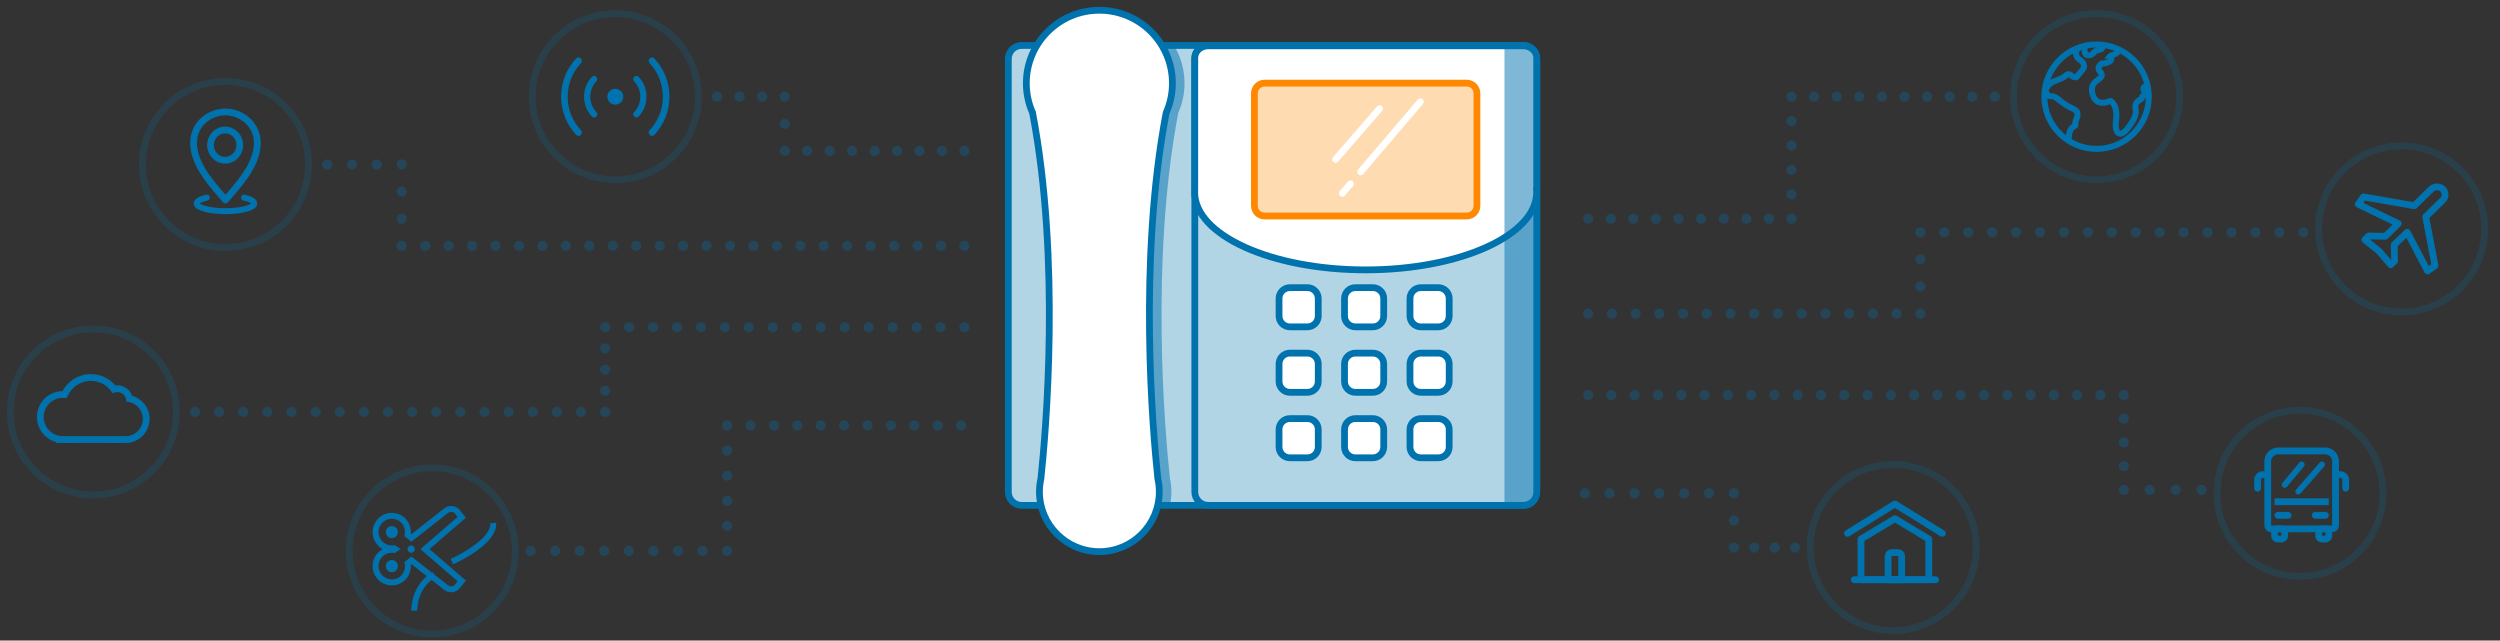 <?xml version="1.0" encoding="iso-8859-1"?>
<!-- Generator: Adobe Illustrator 22.0.1, SVG Export Plug-In . SVG Version: 6.00 Build 0)  -->
<svg version="1.1" id="Layer_3" xmlns="http://www.w3.org/2000/svg" xmlns:xlink="http://www.w3.org/1999/xlink" x="0px" y="0px"
	 viewBox="0 0 737.527 188.964" style="enable-background:new 0 0 737.527 188.964;" xml:space="preserve">
<rect x="0" y="0" width="737.527" height="188.964" fill="#333333" stroke="none"/>
<g>
	<g style="opacity:0.3;">
		<g>
			
				<line style="fill:none;stroke:#0073AE;stroke-width:3;stroke-linecap:round;stroke-linejoin:round;" x1="211.514" y1="28.524" x2="211.514" y2="28.524"/>
			
				<line style="fill:none;stroke:#0073AE;stroke-width:3;stroke-linecap:round;stroke-linejoin:round;stroke-dasharray:0,6.667;" x1="218.18" y1="28.524" x2="228.18" y2="28.524"/>
			
				<line style="fill:none;stroke:#0073AE;stroke-width:3;stroke-linecap:round;stroke-linejoin:round;" x1="231.514" y1="28.524" x2="231.514" y2="28.524"/>
			
				<line style="fill:none;stroke:#0073AE;stroke-width:3;stroke-linecap:round;stroke-linejoin:round;stroke-dasharray:0,8;" x1="231.514" y1="36.524" x2="231.514" y2="40.524"/>
			
				<line style="fill:none;stroke:#0073AE;stroke-width:3;stroke-linecap:round;stroke-linejoin:round;" x1="231.514" y1="44.524" x2="231.514" y2="44.524"/>
			
				<line style="fill:none;stroke:#0073AE;stroke-width:3;stroke-linecap:round;stroke-linejoin:round;stroke-dasharray:0,6.625;" x1="238.139" y1="44.524" x2="281.201" y2="44.524"/>
			
				<line style="fill:none;stroke:#0073AE;stroke-width:3;stroke-linecap:round;stroke-linejoin:round;" x1="284.514" y1="44.524" x2="284.514" y2="44.524"/>
		</g>
	</g>
	<g style="opacity:0.3;">
		<g>
			
				<line style="fill:none;stroke:#0073AE;stroke-width:3;stroke-linecap:round;stroke-linejoin:round;" x1="96.514" y1="48.524" x2="96.514" y2="48.524"/>
			
				<line style="fill:none;stroke:#0073AE;stroke-width:3;stroke-linecap:round;stroke-linejoin:round;stroke-dasharray:0,7.333;" x1="103.847" y1="48.524" x2="114.847" y2="48.524"/>
			
				<line style="fill:none;stroke:#0073AE;stroke-width:3;stroke-linecap:round;stroke-linejoin:round;" x1="118.514" y1="48.524" x2="118.514" y2="48.524"/>
			
				<line style="fill:none;stroke:#0073AE;stroke-width:3;stroke-linecap:round;stroke-linejoin:round;stroke-dasharray:0,8;" x1="118.514" y1="56.524" x2="118.514" y2="68.524"/>
			
				<line style="fill:none;stroke:#0073AE;stroke-width:3;stroke-linecap:round;stroke-linejoin:round;" x1="118.514" y1="72.524" x2="118.514" y2="72.524"/>
			
				<line style="fill:none;stroke:#0073AE;stroke-width:3;stroke-linecap:round;stroke-linejoin:round;stroke-dasharray:0,6.917;" x1="125.43" y1="72.524" x2="281.055" y2="72.524"/>
			
				<line style="fill:none;stroke:#0073AE;stroke-width:3;stroke-linecap:round;stroke-linejoin:round;" x1="284.514" y1="72.524" x2="284.514" y2="72.524"/>
		</g>
	</g>
	<g style="opacity:0.3;">
		<g>
			
				<line style="fill:none;stroke:#0073AE;stroke-width:3;stroke-linecap:round;stroke-linejoin:round;" x1="57.514" y1="121.524" x2="57.514" y2="121.524"/>
			
				<line style="fill:none;stroke:#0073AE;stroke-width:3;stroke-linecap:round;stroke-linejoin:round;stroke-dasharray:0,7.118;" x1="64.631" y1="121.524" x2="174.955" y2="121.524"/>
			
				<line style="fill:none;stroke:#0073AE;stroke-width:3;stroke-linecap:round;stroke-linejoin:round;" x1="178.514" y1="121.524" x2="178.514" y2="121.524"/>
			
				<line style="fill:none;stroke:#0073AE;stroke-width:3;stroke-linecap:round;stroke-linejoin:round;stroke-dasharray:0,6.25;" x1="178.514" y1="115.274" x2="178.514" y2="99.649"/>
			
				<line style="fill:none;stroke:#0073AE;stroke-width:3;stroke-linecap:round;stroke-linejoin:round;" x1="178.514" y1="96.524" x2="178.514" y2="96.524"/>
			
				<line style="fill:none;stroke:#0073AE;stroke-width:3;stroke-linecap:round;stroke-linejoin:round;stroke-dasharray:0,7.067;" x1="185.58" y1="96.524" x2="280.98" y2="96.524"/>
			
				<line style="fill:none;stroke:#0073AE;stroke-width:3;stroke-linecap:round;stroke-linejoin:round;" x1="284.514" y1="96.524" x2="284.514" y2="96.524"/>
		</g>
	</g>
	<g style="opacity:0.3;">
		<g>
			
				<line style="fill:none;stroke:#0073AE;stroke-width:3;stroke-linecap:round;stroke-linejoin:round;" x1="156.514" y1="162.524" x2="156.514" y2="162.524"/>
			
				<line style="fill:none;stroke:#0073AE;stroke-width:3;stroke-linecap:round;stroke-linejoin:round;stroke-dasharray:0,7.25;" x1="163.764" y1="162.524" x2="210.889" y2="162.524"/>
			
				<line style="fill:none;stroke:#0073AE;stroke-width:3;stroke-linecap:round;stroke-linejoin:round;" x1="214.514" y1="162.524" x2="214.514" y2="162.524"/>
			
				<line style="fill:none;stroke:#0073AE;stroke-width:3;stroke-linecap:round;stroke-linejoin:round;stroke-dasharray:0,7.4;" x1="214.514" y1="155.124" x2="214.514" y2="129.224"/>
			
				<line style="fill:none;stroke:#0073AE;stroke-width:3;stroke-linecap:round;stroke-linejoin:round;" x1="214.514" y1="125.524" x2="214.514" y2="125.524"/>
			
				<line style="fill:none;stroke:#0073AE;stroke-width:3;stroke-linecap:round;stroke-linejoin:round;stroke-dasharray:0,6.9;" x1="221.414" y1="125.524" x2="280.064" y2="125.524"/>
			
				<line style="fill:none;stroke:#0073AE;stroke-width:3;stroke-linecap:round;stroke-linejoin:round;" x1="283.514" y1="125.524" x2="283.514" y2="125.524"/>
		</g>
	</g>
</g>
<g>
	<g style="opacity:0.3;">
		<g>
			
				<line style="fill:none;stroke:#0073AE;stroke-width:3;stroke-linecap:round;stroke-linejoin:round;" x1="588.514" y1="28.524" x2="588.514" y2="28.524"/>
			
				<line style="fill:none;stroke:#0073AE;stroke-width:3;stroke-linecap:round;stroke-linejoin:round;stroke-dasharray:0,6.667;" x1="581.847" y1="28.524" x2="531.847" y2="28.524"/>
			
				<line style="fill:none;stroke:#0073AE;stroke-width:3;stroke-linecap:round;stroke-linejoin:round;" x1="528.514" y1="28.524" x2="528.514" y2="28.524"/>
			
				<line style="fill:none;stroke:#0073AE;stroke-width:3;stroke-linecap:round;stroke-linejoin:round;stroke-dasharray:0,7.2;" x1="528.514" y1="35.724" x2="528.514" y2="60.924"/>
			
				<line style="fill:none;stroke:#0073AE;stroke-width:3;stroke-linecap:round;stroke-linejoin:round;" x1="528.514" y1="64.524" x2="528.514" y2="64.524"/>
			
				<line style="fill:none;stroke:#0073AE;stroke-width:3;stroke-linecap:round;stroke-linejoin:round;stroke-dasharray:0,6.667;" x1="521.847" y1="64.524" x2="471.847" y2="64.524"/>
			
				<line style="fill:none;stroke:#0073AE;stroke-width:3;stroke-linecap:round;stroke-linejoin:round;" x1="468.514" y1="64.524" x2="468.514" y2="64.524"/>
		</g>
	</g>
	<g style="opacity:0.3;">
		<g>
			
				<line style="fill:none;stroke:#0073AE;stroke-width:3;stroke-linecap:round;stroke-linejoin:round;" x1="679.514" y1="68.524" x2="679.514" y2="68.524"/>
			
				<line style="fill:none;stroke:#0073AE;stroke-width:3;stroke-linecap:round;stroke-linejoin:round;stroke-dasharray:0,7.062;" x1="672.451" y1="68.524" x2="570.045" y2="68.524"/>
			
				<line style="fill:none;stroke:#0073AE;stroke-width:3;stroke-linecap:round;stroke-linejoin:round;" x1="566.514" y1="68.524" x2="566.514" y2="68.524"/>
			
				<line style="fill:none;stroke:#0073AE;stroke-width:3;stroke-linecap:round;stroke-linejoin:round;stroke-dasharray:0,8;" x1="566.514" y1="76.524" x2="566.514" y2="88.524"/>
			
				<line style="fill:none;stroke:#0073AE;stroke-width:3;stroke-linecap:round;stroke-linejoin:round;" x1="566.514" y1="92.524" x2="566.514" y2="92.524"/>
			
				<line style="fill:none;stroke:#0073AE;stroke-width:3;stroke-linecap:round;stroke-linejoin:round;stroke-dasharray:0,7;" x1="559.514" y1="92.524" x2="472.014" y2="92.524"/>
			
				<line style="fill:none;stroke:#0073AE;stroke-width:3;stroke-linecap:round;stroke-linejoin:round;" x1="468.514" y1="92.524" x2="468.514" y2="92.524"/>
		</g>
	</g>
	<g style="opacity:0.3;">
		<g>
			
				<line style="fill:none;stroke:#0073AE;stroke-width:3;stroke-linecap:round;stroke-linejoin:round;" x1="649.514" y1="144.524" x2="649.514" y2="144.524"/>
			
				<line style="fill:none;stroke:#0073AE;stroke-width:3;stroke-linecap:round;stroke-linejoin:round;stroke-dasharray:0,7.667;" x1="641.847" y1="144.524" x2="630.347" y2="144.524"/>
			
				<line style="fill:none;stroke:#0073AE;stroke-width:3;stroke-linecap:round;stroke-linejoin:round;" x1="626.514" y1="144.524" x2="626.514" y2="144.524"/>
			
				<line style="fill:none;stroke:#0073AE;stroke-width:3;stroke-linecap:round;stroke-linejoin:round;stroke-dasharray:0,7;" x1="626.514" y1="137.524" x2="626.514" y2="120.024"/>
			
				<line style="fill:none;stroke:#0073AE;stroke-width:3;stroke-linecap:round;stroke-linejoin:round;" x1="626.514" y1="116.524" x2="626.514" y2="116.524"/>
			
				<line style="fill:none;stroke:#0073AE;stroke-width:3;stroke-linecap:round;stroke-linejoin:round;stroke-dasharray:0,6.87;" x1="619.644" y1="116.524" x2="471.948" y2="116.524"/>
			
				<line style="fill:none;stroke:#0073AE;stroke-width:3;stroke-linecap:round;stroke-linejoin:round;" x1="468.514" y1="116.524" x2="468.514" y2="116.524"/>
		</g>
	</g>
	<g style="opacity:0.3;">
		<g>
			
				<line style="fill:none;stroke:#0073AE;stroke-width:3;stroke-linecap:round;stroke-linejoin:round;" x1="529.514" y1="161.524" x2="529.514" y2="161.524"/>
			
				<line style="fill:none;stroke:#0073AE;stroke-width:3;stroke-linecap:round;stroke-linejoin:round;stroke-dasharray:0,6;" x1="523.514" y1="161.524" x2="514.514" y2="161.524"/>
			
				<line style="fill:none;stroke:#0073AE;stroke-width:3;stroke-linecap:round;stroke-linejoin:round;" x1="511.514" y1="161.524" x2="511.514" y2="161.524"/>
			
				<line style="fill:none;stroke:#0073AE;stroke-width:3;stroke-linecap:round;stroke-linejoin:round;stroke-dasharray:0,8;" x1="511.514" y1="153.524" x2="511.514" y2="149.524"/>
			
				<line style="fill:none;stroke:#0073AE;stroke-width:3;stroke-linecap:round;stroke-linejoin:round;" x1="511.514" y1="145.524" x2="511.514" y2="145.524"/>
			
				<line style="fill:none;stroke:#0073AE;stroke-width:3;stroke-linecap:round;stroke-linejoin:round;stroke-dasharray:0,7.333;" x1="504.18" y1="145.524" x2="471.18" y2="145.524"/>
			
				<line style="fill:none;stroke:#0073AE;stroke-width:3;stroke-linecap:round;stroke-linejoin:round;" x1="467.514" y1="145.524" x2="467.514" y2="145.524"/>
		</g>
	</g>
</g>
<g>
	<path style="fill:#B2D5E6;stroke:#0073AE;stroke-width:2;stroke-miterlimit:10;" d="M449.405,149.088H301.419
		c-2.183,0-3.953-1.769-3.953-3.951V17.362c0-2.182,1.77-3.951,3.953-3.951h147.986c2.184,0,3.953,1.769,3.953,3.951v127.775
		C453.357,147.319,451.588,149.088,449.405,149.088z"/>
	<path style="fill:#B2D5E6;stroke:#0073AE;stroke-width:2;stroke-miterlimit:10;" d="M352.483,17.362v127.775
		c0,2.182,1.77,3.951,3.951,3.951h92.97c2.184,0,3.953-1.769,3.953-3.951V17.362c0-2.182-1.769-3.951-3.953-3.951h-92.97
		C354.253,13.411,352.483,15.18,352.483,17.362z"/>
	<path style="fill:#FFFFFF;stroke:#0073AE;stroke-width:2;stroke-miterlimit:10;" d="M453.339,17.077
		c0-1.967-1.769-3.562-3.953-3.562h-92.97c-2.181,0-3.951,1.595-3.951,3.562v39.114c-0.009,0.175-0.029,0.349-0.029,0.525
		c0,12.648,22.587,22.901,50.449,22.901c27.862,0,50.449-10.253,50.449-22.901c0-0.369-0.023-0.736-0.061-1.101
		c0.02-0.056,0.047-0.109,0.066-0.165V17.077z"/>
	<path style="fill:#FFDBB2;stroke:#FF8800;stroke-width:2;stroke-miterlimit:10;" d="M432.7,63.728h-59.625
		c-1.663,0-3.011-1.348-3.011-3.011v-33.18c0-1.663,1.349-3.011,3.011-3.011H432.7c1.663,0,3.011,1.348,3.011,3.011v33.18
		C435.711,62.379,434.363,63.728,432.7,63.728z"/>
	<g>
		<g>
			<path style="fill:#FFFFFF;stroke:#0073AE;stroke-width:2;stroke-miterlimit:10;" d="M385.696,96.428h-5.162
				c-1.769,0-3.203-1.434-3.203-3.203V88.06c0-1.769,1.434-3.203,3.203-3.203h5.162c1.769,0,3.203,1.434,3.203,3.203v5.165
				C388.899,94.994,387.465,96.428,385.696,96.428z"/>
		</g>
		<g>
			<path style="fill:#FFFFFF;stroke:#0073AE;stroke-width:2;stroke-miterlimit:10;" d="M405.011,96.428h-5.162
				c-1.769,0-3.203-1.434-3.203-3.203V88.06c0-1.769,1.434-3.203,3.203-3.203h5.162c1.769,0,3.203,1.434,3.203,3.203v5.165
				C408.214,94.994,406.78,96.428,405.011,96.428z"/>
		</g>
		<g>
			<path style="fill:#FFFFFF;stroke:#0073AE;stroke-width:2;stroke-miterlimit:10;" d="M424.325,96.428h-5.162
				c-1.769,0-3.203-1.434-3.203-3.203V88.06c0-1.769,1.434-3.203,3.203-3.203h5.162c1.769,0,3.203,1.434,3.203,3.203v5.165
				C427.528,94.994,426.094,96.428,424.325,96.428z"/>
		</g>
		<g>
			<path style="fill:#FFFFFF;stroke:#0073AE;stroke-width:2;stroke-miterlimit:10;" d="M385.696,115.742h-5.162
				c-1.769,0-3.203-1.434-3.203-3.203v-5.165c0-1.769,1.434-3.203,3.203-3.203h5.162c1.769,0,3.203,1.434,3.203,3.203v5.165
				C388.899,114.308,387.465,115.742,385.696,115.742z"/>
		</g>
		<g>
			<path style="fill:#FFFFFF;stroke:#0073AE;stroke-width:2;stroke-miterlimit:10;" d="M405.011,115.742h-5.162
				c-1.769,0-3.203-1.434-3.203-3.203v-5.165c0-1.769,1.434-3.203,3.203-3.203h5.162c1.769,0,3.203,1.434,3.203,3.203v5.165
				C408.214,114.308,406.78,115.742,405.011,115.742z"/>
		</g>
		<g>
			<path style="fill:#FFFFFF;stroke:#0073AE;stroke-width:2;stroke-miterlimit:10;" d="M424.325,115.742h-5.162
				c-1.769,0-3.203-1.434-3.203-3.203v-5.165c0-1.769,1.434-3.203,3.203-3.203h5.162c1.769,0,3.203,1.434,3.203,3.203v5.165
				C427.528,114.308,426.094,115.742,424.325,115.742z"/>
		</g>
		<g>
			<path style="fill:#FFFFFF;stroke:#0073AE;stroke-width:2;stroke-miterlimit:10;" d="M385.696,135.057h-5.162
				c-1.769,0-3.203-1.434-3.203-3.203v-5.165c0-1.769,1.434-3.203,3.203-3.203h5.162c1.769,0,3.203,1.434,3.203,3.203v5.165
				C388.899,133.623,387.465,135.057,385.696,135.057z"/>
		</g>
		<g>
			<path style="fill:#FFFFFF;stroke:#0073AE;stroke-width:2;stroke-miterlimit:10;" d="M405.011,135.057h-5.162
				c-1.769,0-3.203-1.434-3.203-3.203v-5.165c0-1.769,1.434-3.203,3.203-3.203h5.162c1.769,0,3.203,1.434,3.203,3.203v5.165
				C408.214,133.623,406.78,135.057,405.011,135.057z"/>
		</g>
		<g>
			<path style="fill:#FFFFFF;stroke:#0073AE;stroke-width:2;stroke-miterlimit:10;" d="M424.325,135.057h-5.162
				c-1.769,0-3.203-1.434-3.203-3.203v-5.165c0-1.769,1.434-3.203,3.203-3.203h5.162c1.769,0,3.203,1.434,3.203,3.203v5.165
				C427.528,133.623,426.094,135.057,424.325,135.057z"/>
		</g>
	</g>
	<path style="opacity:0.5;fill:#0073AE;" d="M310.661,141.175c-0.279,1.25-0.44,2.547-0.44,3.881c0,1.335,0.153,2.633,0.433,3.883
		h34.497c0.28-1.25,0.433-2.548,0.433-3.883c0-1.334-0.161-2.631-0.44-3.881c-1.497-14.091-5.851-64.326,2.464-107.898
		c1.179-2.663,1.845-5.602,1.845-8.703c0-4.088-1.138-7.911-3.116-11.167h-36.871c-1.977,3.257-3.116,7.079-3.116,11.167
		c0,3.101,0.668,6.041,1.847,8.703C316.512,76.85,312.158,127.084,310.661,141.175z"/>
	<path style="opacity:0.5;fill:#0073AE;" d="M453.33,16.911c-0.045-0.87-0.434-1.657-1.05-2.255
		c-0.721-0.765-1.741-1.245-2.875-1.245h-5.571v135.677h5.571c2.184,0,3.953-1.769,3.953-3.951V17.362
		C453.357,17.209,453.346,17.059,453.33,16.911z"/>
	<path style="fill:#FFFFFF;stroke:#0073AE;stroke-width:2;stroke-miterlimit:10;" d="M344.032,33.278
		c1.179-2.663,1.845-5.602,1.845-8.703c0-11.902-9.647-21.551-21.551-21.551c-11.903,0-21.552,9.649-21.552,21.551
		c0,3.101,0.668,6.041,1.847,8.703c8.315,43.572,3.961,93.806,2.464,107.898c-0.279,1.25-0.44,2.547-0.44,3.881
		c0,9.765,7.915,17.682,17.681,17.682c9.766,0,17.681-7.917,17.681-17.682c0-1.334-0.161-2.631-0.44-3.881
		C340.07,127.084,335.717,76.85,344.032,33.278z"/>
	
		<line style="fill:none;stroke:#FFFFFF;stroke-width:2;stroke-linecap:round;stroke-linejoin:round;stroke-miterlimit:10;" x1="398.37" y1="54.257" x2="396.014" y2="57.024"/>
	
		<line style="fill:none;stroke:#FFFFFF;stroke-width:2;stroke-linecap:round;stroke-linejoin:round;stroke-miterlimit:10;" x1="419.014" y1="30.024" x2="401.421" y2="50.676"/>
	
		<line style="fill:none;stroke:#FFFFFF;stroke-width:2;stroke-linecap:round;stroke-linejoin:round;stroke-miterlimit:10;" x1="407.014" y1="32.024" x2="394.014" y2="47.024"/>
</g>
<circle style="opacity:0.2;fill:none;stroke:#0073AE;stroke-width:2;stroke-linecap:round;stroke-linejoin:round;stroke-miterlimit:10;" cx="618.514" cy="28.524" r="24.5"/>
<circle style="opacity:0.2;fill:none;stroke:#0073AE;stroke-width:2;stroke-linecap:round;stroke-linejoin:round;stroke-miterlimit:10;" cx="181.514" cy="28.524" r="24.5"/>
<circle style="opacity:0.2;fill:none;stroke:#0073AE;stroke-width:2;stroke-linecap:round;stroke-linejoin:round;stroke-miterlimit:10;" cx="66.514" cy="48.524" r="24.5"/>
<circle style="opacity:0.2;fill:none;stroke:#0073AE;stroke-width:2;stroke-linecap:round;stroke-linejoin:round;stroke-miterlimit:10;" cx="27.514" cy="121.524" r="24.5"/>
<circle style="opacity:0.2;fill:none;stroke:#0073AE;stroke-width:2;stroke-linecap:round;stroke-linejoin:round;stroke-miterlimit:10;" cx="127.514" cy="162.524" r="24.5"/>
<circle style="opacity:0.2;fill:none;stroke:#0073AE;stroke-width:2;stroke-linecap:round;stroke-linejoin:round;stroke-miterlimit:10;" cx="708.514" cy="67.524" r="24.5"/>
<circle style="opacity:0.2;fill:none;stroke:#0073AE;stroke-width:2;stroke-linecap:round;stroke-linejoin:round;stroke-miterlimit:10;" cx="678.514" cy="145.524" r="24.5"/>
<circle style="opacity:0.2;fill:none;stroke:#0073AE;stroke-width:2;stroke-linecap:round;stroke-linejoin:round;stroke-miterlimit:10;" cx="558.514" cy="161.524" r="24.5"/>
<path style="fill:#0073AE;stroke:#0073AE;stroke-width:0.75;stroke-miterlimit:10;" d="M618.514,12.613
	c-8.773,0-15.91,7.137-15.91,15.91s7.137,15.91,15.91,15.91s15.91-7.137,15.91-15.91S627.287,12.613,618.514,12.613z
	 M632.973,24.931c-0.572,0.097-0.863,0.389-1.006,0.639c-0.173,0.302-0.293,0.81,0.116,1.512c0.165,0.282,0.21,0.419,0.222,0.475
	c-0.035,0.031-0.094,0.075-0.142,0.111c-0.254,0.19-0.703,0.527-0.793,1.141c-0.095,0.064-0.228,0.143-0.282,0.176
	c-0.636,0.378-1.958,1.164-1.603,3.011c0.3,1.559,0.017,2.593-2.248,5.638c-0.692,0.93-1.327,1.276-1.692,1.29
	c-0.158,0.006-0.303-0.054-0.422-0.19c-0.434-0.498-0.578-1.625-0.387-3.016c0.669-4.857-1.508-6.177-1.757-6.311
	c-0.252-0.136-0.571-0.146-0.843-0.013c-0.009,0.004-0.881,0.426-1.859,0.426c-1.282,0-2.099-0.752-2.498-2.3
	c-0.543-2.104,0.482-2.864,1.475-3.6c0.6-0.445,1.221-0.906,1.287-1.679c0.04-0.478-0.153-0.944-0.575-1.386
	c-0.268-0.28-0.39-0.535-0.363-0.757c0.036-0.291,0.298-0.594,0.562-0.808c1.119-0.114,2.49-0.426,2.992-1.253
	c0.235-0.387,0.265-0.855,0.081-1.283c-0.003-0.006-0.005-0.012-0.007-0.018c0.077-0.024,0.153-0.047,0.207-0.063l0.285-0.087
	c0.889-0.277,1.414-0.831,1.703-1.258C629.143,17.285,631.937,20.763,632.973,24.931z M618.514,13.624
	c0.442,0,0.878,0.023,1.311,0.061c-0.009,0.053-0.018,0.106-0.032,0.154c-0.04,0.133-0.238,0.262-0.514,0.339
	c-0.104,0.028-0.209,0.05-0.315,0.073c-0.279,0.06-0.596,0.127-0.894,0.294c-0.315,0.176-0.546,0.427-0.751,0.648
	c-0.135,0.147-0.263,0.286-0.399,0.387c-0.333,0.249-0.809,0.303-1.196,0.148c-0.264-0.448-0.351-1.002-0.231-1.507l-0.615-0.146
	C616.041,13.781,617.259,13.624,618.514,13.624z M612.022,15.114c-0.207,0.816-0.024,1.737,0.562,2.358
	c0.215,0.227,0.453,0.397,0.684,0.56c0.116,0.083,0.233,0.165,0.343,0.255c0.378,0.308,0.76,0.832,0.699,1.377
	c-0.032,0.293-0.775,1.155-1.132,1.569c-0.339,0.393-0.606,0.703-0.733,0.936c-0.057,0.106-0.133,0.252-0.637,0.002
	c-0.18-0.088-0.297-0.188-0.422-0.294c-0.235-0.199-0.526-0.447-1.106-0.481c-0.561-0.031-0.978,0.321-1.305,0.605l-0.125,0.108
	c-0.578,0.485-1.314,0.755-2.094,1.04c-0.246,0.09-0.491,0.18-0.732,0.277c-0.787,0.315-1.411,0.698-1.874,1.143
	C605.298,20.407,608.206,16.969,612.022,15.114z M603.614,28.524c0-0.088,0.005-0.175,0.007-0.263
	c0.327,0.434,0.759,0.609,1.411,0.621c0.423,0.007,1.003,0.018,2.227,1.085c1.498,1.306,2.766,1.918,3.69,2.365
	c1.005,0.486,1.273,0.652,1.384,1.041c0.161,0.566,0.005,0.95-0.212,1.483c-0.216,0.53-0.46,1.127-0.355,1.891
	c-0.012,0.007-0.025,0.014-0.039,0.022c-0.582,0.327-1.555,0.874-1.834,2.941c-0.038,0.283-0.071,0.58-0.098,0.888
	C606.054,37.886,603.614,33.486,603.614,28.524z M618.514,43.424c-2.837,0-5.492-0.798-7.751-2.18
	c0.031-0.493,0.073-0.967,0.132-1.401c0.212-1.568,0.831-1.916,1.329-2.195c0.356-0.2,0.663-0.373,0.556-0.961
	c-0.097-0.533,0.076-0.958,0.278-1.45c0.237-0.581,0.505-1.24,0.248-2.142c-0.248-0.867-0.911-1.187-1.916-1.673
	c-0.874-0.422-2.07-1-3.466-2.217c-1.501-1.309-2.36-1.324-2.873-1.333c-0.495-0.009-0.7-0.012-1.02-1.186
	c-0.098-0.358-0.152-0.633-0.169-0.844c0.006-0.035,0.012-0.071,0.019-0.106l0.482,0.222c0.291-0.632,0.977-1.168,2.04-1.595
	c0.231-0.093,0.467-0.179,0.703-0.265c0.827-0.303,1.683-0.616,2.396-1.215l0.138-0.118c0.209-0.182,0.426-0.352,0.583-0.36
	c0.243,0.015,0.316,0.077,0.512,0.243c0.15,0.128,0.338,0.287,0.629,0.43c1.24,0.612,1.792-0.094,1.972-0.426
	c0.075-0.138,0.359-0.468,0.61-0.759c0.764-0.886,1.309-1.557,1.371-2.117c0.089-0.805-0.309-1.654-1.064-2.271
	c-0.128-0.105-0.263-0.201-0.399-0.296c-0.199-0.142-0.388-0.275-0.533-0.43c-0.499-0.528-0.51-1.463-0.024-2.003l-0.159-0.143
	c0.436-0.169,0.882-0.319,1.337-0.447c-0.126,0.765,0.047,1.581,0.485,2.222l0.07,0.102l0.109,0.058
	c0.323,0.173,0.685,0.257,1.047,0.257c0.477,0,0.952-0.147,1.339-0.435c0.211-0.157,0.377-0.337,0.539-0.512
	c0.168-0.182,0.327-0.354,0.5-0.451c0.165-0.092,0.383-0.139,0.613-0.188c0.125-0.027,0.25-0.054,0.372-0.087
	c0.635-0.175,1.066-0.536,1.212-1.018c0.028-0.091,0.047-0.193,0.066-0.294c0.002-0.01,0.004-0.023,0.006-0.035
	c1.287,0.202,2.518,0.571,3.675,1.081c-0.213,0.274-0.55,0.573-1.079,0.737l-0.28,0.085c-0.55,0.166-0.772,0.244-0.915,0.413
	l-0.702,0.831h0.7c0.023,0.061,0.049,0.128,0.081,0.202c0.056,0.13,0.05,0.251-0.016,0.361c-0.221,0.364-1.171,0.679-2.365,0.785
	l-0.139,0.012l-0.112,0.081c-0.291,0.211-0.978,0.786-1.076,1.583c-0.067,0.538,0.147,1.069,0.635,1.579
	c0.321,0.336,0.304,0.536,0.299,0.601c-0.026,0.303-0.352,0.56-0.884,0.953c-1.021,0.757-2.563,1.901-1.851,4.664
	c0.652,2.527,2.25,3.057,3.476,3.057c1.052,0,1.989-0.387,2.259-0.51c0.256,0.175,1.736,1.37,1.2,5.26
	c-0.238,1.726-0.016,3.082,0.625,3.818c0.307,0.352,0.706,0.537,1.158,0.537c0.021,0,0.043,0,0.065-0.001
	c0.798-0.031,1.672-0.633,2.463-1.697c2.287-3.074,2.809-4.457,2.43-6.431c-0.205-1.064,0.389-1.514,1.127-1.952
	c0.425-0.253,0.76-0.453,0.76-0.821c0-0.236,0.153-0.367,0.406-0.557c0.584-0.438,0.787-0.87,0.185-1.902
	c-0.076-0.129-0.19-0.365-0.112-0.5c0.055-0.096,0.204-0.136,0.338-0.153c0.15,0.846,0.232,1.715,0.232,2.604
	C633.414,36.74,626.73,43.424,618.514,43.424z"/>
<path style="fill:none;stroke:#0073AE;stroke-width:2;stroke-linecap:round;stroke-linejoin:round;stroke-miterlimit:10;" d="
	M721.09,56.456c-0.091-0.244-0.223-0.478-0.427-0.673c-0.003-0.004-0.009-0.005-0.014-0.009c-0.005-0.006-0.006-0.01-0.011-0.015
	c-0.203-0.196-0.443-0.322-0.696-0.409c-0.884-0.395-1.957-0.257-2.684,0.449l-5.032,4.888l-14.957-2.605l-1.56,2.149l11.806,5.732
	l-3.807,3.742l-4.932-0.086l-1.136,1.101l4.182,3.343l3.474,4.03l1.134-1.103l-0.112-4.769l3.852-3.699l5.979,11.394l2.215-1.52
	l-2.76-14.452l5.032-4.89C721.364,58.348,721.501,57.309,721.09,56.456z"/>
<g>
	
		<polygon style="fill-rule:evenodd;clip-rule:evenodd;fill:none;stroke:#0073AE;stroke-width:2;stroke-linecap:round;stroke-linejoin:round;stroke-miterlimit:10;" points="
		569.014,171.024 549.014,171.024 549.014,159.024 559.014,153.024 569.014,159.024 	"/>
	
		<line style="fill-rule:evenodd;clip-rule:evenodd;fill:none;stroke:#0073AE;stroke-width:2;stroke-linecap:round;stroke-linejoin:round;stroke-miterlimit:10;" x1="571.014" y1="171.024" x2="547.014" y2="171.024"/>
	
		<polyline style="fill-rule:evenodd;clip-rule:evenodd;fill:none;stroke:#0073AE;stroke-width:2;stroke-linecap:round;stroke-linejoin:round;stroke-miterlimit:10;" points="
		545.014,157.357 559.014,148.69 573.014,157.357 	"/>
	
		<path style="fill-rule:evenodd;clip-rule:evenodd;fill:none;stroke:#0073AE;stroke-width:2;stroke-linecap:round;stroke-linejoin:round;stroke-miterlimit:10;" d="
		M561.014,171.024h-4v-6.938c0-0.587,0.476-1.063,1.062-1.063h1.875c0.587,0,1.063,0.476,1.063,1.063V171.024z"/>
</g>
<g>
	<path style="fill-rule:evenodd;clip-rule:evenodd;fill:none;stroke:#0073AE;stroke-width:2;stroke-miterlimit:10;" d="
		M687.982,156.024h-17.938c-0.57,0-1.031-0.462-1.031-1.031v-18.885c0-1.703,1.38-3.083,3.083-3.083h13.833
		c1.703,0,3.083,1.38,3.083,3.083v18.885C689.014,155.562,688.552,156.024,687.982,156.024z"/>
	<g>
		
			<line style="fill:none;stroke:#0073AE;stroke-width:2;stroke-miterlimit:10;" x1="671.014" y1="148.024" x2="687.014" y2="148.024"/>
	</g>
	<g>
		
			<line style="fill:none;stroke:#0073AE;stroke-width:2;stroke-linecap:round;stroke-linejoin:round;stroke-miterlimit:10;" x1="672.014" y1="152.024" x2="675.014" y2="152.024"/>
	</g>
	<g>
		
			<line style="fill:none;stroke:#0073AE;stroke-width:2;stroke-linecap:round;stroke-linejoin:round;stroke-miterlimit:10;" x1="683.014" y1="152.024" x2="686.014" y2="152.024"/>
	</g>
	<g>
		<path style="fill:none;stroke:#0073AE;stroke-width:2;stroke-linecap:round;stroke-linejoin:round;stroke-miterlimit:10;" d="
			M692.014,144.024v-2.458c0-0.851-0.69-1.542-1.542-1.542h-1.458"/>
	</g>
	<g>
		<path style="fill:none;stroke:#0073AE;stroke-width:2;stroke-linecap:round;stroke-linejoin:round;stroke-miterlimit:10;" d="
			M666.014,144.024v-2.458c0-0.851,0.69-1.542,1.542-1.542h1.458"/>
	</g>
	<g>
		<path style="fill:#0073AE;" d="M673.014,157.024v1h-1v-1H673.014 M673.014,155.024h-1c-1.105,0-2,0.895-2,2v1c0,1.105,0.895,2,2,2
			h1c1.105,0,2-0.895,2-2v-1C675.014,155.919,674.118,155.024,673.014,155.024L673.014,155.024z"/>
	</g>
	<g>
		<path style="fill:#0073AE;" d="M686.014,157.024v1h-1v-1H686.014 M686.014,155.024h-1c-1.105,0-2,0.895-2,2v1c0,1.105,0.895,2,2,2
			h1c1.105,0,2-0.895,2-2v-1C688.014,155.919,687.118,155.024,686.014,155.024L686.014,155.024z"/>
	</g>
	
		<line style="fill:none;stroke:#0073AE;stroke-width:1.75;stroke-linecap:round;stroke-linejoin:round;stroke-miterlimit:10;" x1="685.014" y1="137.024" x2="678.014" y2="145.024"/>
	
		<line style="fill:none;stroke:#0073AE;stroke-width:1.75;stroke-linecap:round;stroke-linejoin:round;stroke-miterlimit:10;" x1="679.014" y1="137.024" x2="674.014" y2="143.024"/>
</g>
<g>
	<g>
		<g>
			<path style="fill:none;stroke:#0073AE;stroke-width:2;stroke-linecap:round;stroke-linejoin:round;stroke-miterlimit:10;" d="
				M66.514,33.024c-4.501,0-9.407,3.326-9.407,9.161c0,6.752,6.278,13.059,9.407,16.808c3.131-3.749,9.408-10.056,9.408-16.808
				C75.921,36.404,70.907,33.024,66.514,33.024z M66.416,47.277c-2.386,0-4.32-2-4.32-4.466c0-2.466,1.934-4.464,4.32-4.464
				c2.385,0,4.319,1.999,4.319,4.464C70.735,45.277,68.801,47.277,66.416,47.277z"/>
		</g>
	</g>
	<path style="fill:none;stroke:#0073AE;stroke-width:1.75;stroke-linecap:round;stroke-linejoin:round;stroke-miterlimit:10;" d="
		M61.014,58.297c-1.833,0.416-3,1.034-3,1.727c0,1.252,3.806,2.267,8.5,2.267s8.5-1.015,8.5-2.267c0-0.692-1.167-1.311-3-1.727"/>
</g>
<path style="fill-rule:evenodd;clip-rule:evenodd;fill:none;stroke:#0073AE;stroke-width:2;stroke-miterlimit:10;" d="
	M37.773,129.64l-0.054,0.007l-0.005,0.003h-1.928v0.022h-0.81v0.016h-2.189v-0.016H21.34v0.016h-1.747v-0.016h-2.056v-0.07
	c-3.223-0.479-5.638-3.309-5.638-6.59c0-3.655,2.965-6.627,6.61-6.627c0.181,0,0.365,0.008,0.547,0.023
	c1.35-3.052,4.371-5.051,7.751-5.051c2.709,0,5.233,1.302,6.823,3.457c0.314-0.09,0.643-0.143,0.987-0.143
	c1.761,0,3.229,1.257,3.561,2.926c2.814,0.526,4.95,2.999,4.95,5.966C43.128,126.639,40.825,129.284,37.773,129.64z"/>
<g>
	<g>
		<path style="fill:#0073AE;" d="M133.121,151.015c0.419,0,0.822,0.165,1.077,0.482c0.447,0.555,0.815,1.008,0.815,1.008
			l-10.986,9.49l10.986,9.489c0,0-0.368,0.453-0.815,1.008c-0.255,0.317-0.658,0.482-1.077,0.482c-0.314,0-0.637-0.093-0.914-0.284
			l-10.853-8.523l-2.045,1.662c0.435,1.491-0.013,3.233-1.247,4.236c-0.705,0.574-1.567,0.878-2.463,0.878
			c-0.138,0-0.276-0.007-0.415-0.022c-1.043-0.11-1.98-0.622-2.639-1.44c-0.564-0.698-0.875-1.577-0.875-2.475
			c0-1.193,0.529-2.309,1.454-3.061c0.706-0.572,1.566-0.878,2.46-0.878c0.139,0,0.278,0.007,0.418,0.022
			c0.146,0.015,0.284,0.056,0.425,0.086l1.756-1.182l-1.756-1.183c-0.141,0.031-0.279,0.072-0.425,0.087
			c-0.14,0.015-0.279,0.022-0.417,0.022c-0.895,0-1.755-0.305-2.461-0.878c-0.925-0.753-1.454-1.867-1.454-3.061
			c0-0.898,0.311-1.778,0.875-2.476c0.659-0.816,1.597-1.328,2.639-1.439c0.139-0.015,0.278-0.022,0.415-0.022
			c0.896,0,1.758,0.305,2.463,0.879c1.234,1.003,1.682,2.743,1.247,4.236l2.045,1.663l10.853-8.524
			C132.485,151.108,132.807,151.015,133.121,151.015 M115.594,158.773c0.062,0,0.124-0.003,0.186-0.01
			c0.473-0.05,0.9-0.282,1.198-0.655c0.262-0.322,0.399-0.711,0.399-1.125c0-0.542-0.24-1.05-0.66-1.391
			c-0.321-0.261-0.713-0.4-1.119-0.4c-0.063,0-0.127,0.003-0.191,0.01c-0.473,0.051-0.9,0.282-1.198,0.655
			c-0.605,0.747-0.476,1.915,0.263,2.518C114.793,158.635,115.186,158.773,115.594,158.773 M121.3,163.067
			c0.591,0,1.07-0.481,1.07-1.074c0-0.593-0.479-1.073-1.07-1.073c-0.591,0-1.07,0.481-1.07,1.073
			C120.23,162.585,120.709,163.067,121.3,163.067 M115.598,168.795c0.406,0,0.797-0.138,1.116-0.399
			c0.422-0.341,0.662-0.849,0.662-1.391c0-0.414-0.137-0.803-0.397-1.125c-0.3-0.373-0.726-0.605-1.199-0.655
			c-0.062-0.006-0.123-0.009-0.185-0.009c-0.409,0-0.802,0.138-1.125,0.4c-0.738,0.6-0.866,1.769-0.262,2.516
			c0.298,0.372,0.725,0.604,1.198,0.654C115.471,168.792,115.535,168.795,115.598,168.795 M133.121,149.265L133.121,149.265
			c-0.685,0-1.345,0.205-1.907,0.593l-0.045,0.031l-0.043,0.034l-9.754,7.66l-0.167-0.136c0.138-1.861-0.611-3.72-2.041-4.881
			c-1.005-0.819-2.272-1.27-3.566-1.27c-0.198,0-0.398,0.01-0.598,0.031c-1.509,0.16-2.864,0.899-3.818,2.08
			c-0.815,1.008-1.263,2.278-1.263,3.576c0,1.723,0.765,3.333,2.1,4.419c0.28,0.227,0.579,0.425,0.893,0.594
			c-0.313,0.168-0.612,0.366-0.89,0.592c-1.337,1.086-2.102,2.696-2.102,4.42c0,1.298,0.449,2.567,1.264,3.575
			c0.951,1.18,2.307,1.92,3.815,2.079c0.202,0.021,0.402,0.031,0.6,0.031c1.295,0,2.562-0.452,3.568-1.272
			c1.428-1.16,2.178-3.018,2.039-4.879l0.167-0.135l9.754,7.66l0.043,0.034l0.045,0.031c0.563,0.388,1.222,0.593,1.907,0.593
			c0.969,0,1.858-0.413,2.439-1.133c0.445-0.552,0.81-1.002,0.811-1.003l1.071-1.318l-1.285-1.11l-9.453-8.165l9.453-8.165
			l1.285-1.11l-1.07-1.318l-0.811-1.003C134.98,149.679,134.091,149.265,133.121,149.265L133.121,149.265z M115.594,157.023
			c-0.007,0-0.012-0.001-0.023-0.009c0.005-0.002-0.001-0.051,0.007-0.071l0.048,0.041L115.594,157.023L115.594,157.023z
			 M115.598,167.045l-0.006,0c-0.022-0.019-0.016-0.067-0.004-0.086l0.038,0.046L115.598,167.045L115.598,167.045z"/>
	</g>
	<path style="fill:none;stroke:#0073AE;stroke-width:1.75;stroke-miterlimit:10;" d="M133.314,165.693c0,0,12.7-5.67,12.178-11.394"
		/>
	<path style="fill:none;stroke:#0073AE;stroke-width:1.75;stroke-miterlimit:10;" d="M122.207,180.135c0,0-0.257-6.995,5.883-10.638
		"/>
</g>
<g>
	<path style="fill:#0073AE;" d="M192.989,17.206c-0.163-0.172-0.382-0.268-0.615-0.269c-0.235,0-0.455,0.092-0.618,0.259
		l-0.14,0.142c-0.338,0.345-0.343,0.91-0.01,1.261c2.545,2.678,3.946,6.202,3.946,9.925c0,3.724-1.401,7.248-3.946,9.925
		c-0.334,0.351-0.33,0.916,0.01,1.261l0.141,0.143c0.33,0.337,0.914,0.325,1.232-0.011c2.903-3.049,4.501-7.068,4.501-11.317
		C197.491,24.276,195.892,20.256,192.989,17.206z"/>
	<path style="fill:#0073AE;" d="M187.773,22.384c-0.234,0-0.455,0.092-0.618,0.26l-0.069,0.07c-0.336,0.345-0.34,0.909-0.007,1.259
		c1.167,1.228,1.81,2.844,1.81,4.551s-0.643,3.323-1.81,4.551c-0.332,0.349-0.328,0.913,0.008,1.259l0.068,0.069
		c0.33,0.339,0.909,0.333,1.236-0.008c1.505-1.582,2.335-3.668,2.335-5.871c0-2.204-0.83-4.289-2.335-5.871
		C188.227,22.481,188.007,22.385,187.773,22.384z"/>
	<path style="fill:#0073AE;" d="M171.411,17.337l-0.139-0.141c-0.165-0.167-0.382-0.259-0.612-0.259
		c-0.241,0.001-0.456,0.094-0.621,0.269c-2.903,3.049-4.501,7.068-4.501,11.317c0,4.25,1.599,8.27,4.501,11.316
		c0.326,0.344,0.91,0.342,1.232,0.012l0.141-0.144c0.339-0.345,0.344-0.911,0.011-1.261c-2.545-2.677-3.947-6.201-3.947-9.924
		c0-3.722,1.401-7.246,3.946-9.925C171.755,18.248,171.75,17.683,171.411,17.337z"/>
	<path style="fill:#0073AE;" d="M175.939,22.713l-0.068-0.069c-0.163-0.165-0.386-0.26-0.612-0.26
		c-0.24,0.001-0.456,0.095-0.622,0.269c-1.505,1.581-2.334,3.666-2.334,5.871c0,2.206,0.829,4.291,2.334,5.871
		c0.326,0.343,0.912,0.34,1.231,0.012l0.071-0.072c0.338-0.345,0.342-0.91,0.009-1.26c-1.167-1.228-1.81-2.844-1.81-4.551
		c0-1.706,0.643-3.322,1.81-4.55C176.282,23.623,176.277,23.057,175.939,22.713z"/>
	<circle style="fill:#0073AE;" cx="181.514" cy="28.524" r="2.35"/>
</g>
</svg>
